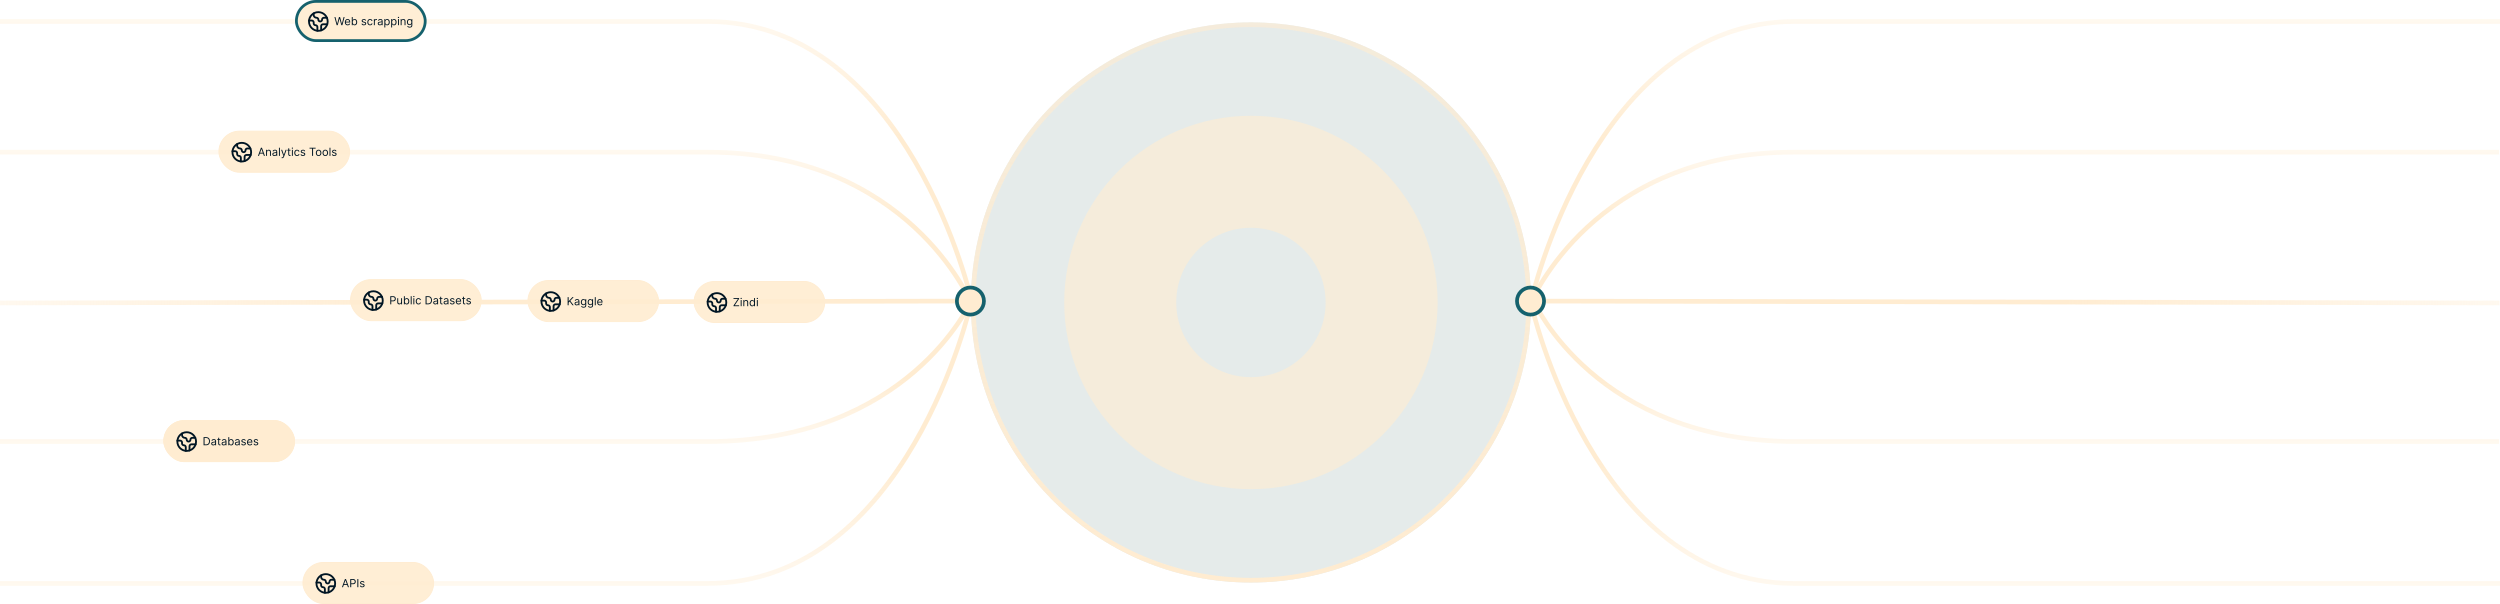 <svg width="2678" height="647" viewBox="0 0 2678 647" fill="none" xmlns="http://www.w3.org/2000/svg">
<g filter="url(#filter0_b_1642_285)">
<circle cx="1340" cy="324" r="300" fill="#8AA79F" fill-opacity="0.22"/>
<circle cx="1340" cy="324" r="297.5" stroke="url(#paint0_linear_1642_285)" stroke-width="5"/>
</g>
<circle cx="1340" cy="324" r="140" stroke="#FFECD1" stroke-opacity="0.6" stroke-width="120"/>
<path d="M-0.005 324.534L1041.5 322.5" stroke="url(#paint1_linear_1642_285)" stroke-width="5"/>
<path d="M-2 23.001C-2 23.001 542.344 22.999 757.732 23.001C973.121 23.002 1041 323 1041 323" stroke="url(#paint2_linear_1642_285)" stroke-width="5"/>
<path d="M0 163C0 163 543.118 162.999 758.021 163C972.924 163.001 1040 324 1040 324" stroke="url(#paint3_linear_1642_285)" stroke-width="5"/>
<path d="M-2 624.999C-2 624.999 542.163 625.001 757.479 624.999C972.795 624.998 1040 325 1040 325" stroke="url(#paint4_linear_1642_285)" stroke-width="5"/>
<path d="M0 473C0 473 543.118 473 758.021 473C972.924 472.999 1040 323 1040 323" stroke="url(#paint5_linear_1642_285)" stroke-width="5"/>
<path d="M2677.5 324.534L1636 322.5" stroke="url(#paint6_linear_1642_285)" stroke-width="5"/>
<path d="M2680 23.001C2680 23.001 2137.22 22.999 1922.45 23.001C1707.68 23.002 1640 323 1640 323" stroke="url(#paint7_linear_1642_285)" stroke-width="5"/>
<path d="M2677 163C2677 163 2135.45 162.999 1921.17 163C1706.88 163.001 1640 324 1640 324" stroke="url(#paint8_linear_1642_285)" stroke-width="5"/>
<path d="M2680 624.999C2680 624.999 2136.88 625.001 1921.98 624.999C1707.08 624.998 1640 325 1640 325" stroke="url(#paint9_linear_1642_285)" stroke-width="5"/>
<path d="M2677 473C2677 473 2137.02 473 1923.35 473C1709.69 472.999 1643 323 1643 323" stroke="url(#paint10_linear_1642_285)" stroke-width="5"/>
<rect x="317.5" y="1.5" width="138" height="42" rx="21" fill="#FFECD1" fill-opacity="0.9" stroke="#15616D" stroke-width="3"/>
<path d="M350.54 26H346C345.47 26 344.961 26.211 344.586 26.586C344.211 26.961 344 27.47 344 28V32.54" stroke="#001524" stroke-width="2" stroke-linecap="round" stroke-linejoin="round"/>
<path d="M336 14.34V16C336 16.796 336.316 17.559 336.879 18.121C337.441 18.684 338.204 19 339 19C339.53 19 340.039 19.211 340.414 19.586C340.789 19.961 341 20.47 341 21C341 22.1 341.9 23 343 23C343.53 23 344.039 22.789 344.414 22.414C344.789 22.039 345 21.53 345 21C345 19.9 345.9 19 347 19H350.17" stroke="#001524" stroke-width="2" stroke-linecap="round" stroke-linejoin="round"/>
<path d="M340 32.95V29C340 28.47 339.789 27.961 339.414 27.586C339.039 27.211 338.53 27 338 27C337.47 27 336.961 26.789 336.586 26.414C336.211 26.039 336 25.53 336 25V24C336 23.47 335.789 22.961 335.414 22.586C335.039 22.211 334.53 22 334 22H331.05" stroke="#001524" stroke-width="2" stroke-linecap="round" stroke-linejoin="round"/>
<path d="M341 33C346.523 33 351 28.523 351 23C351 17.477 346.523 13 341 13C335.477 13 331 17.477 331 23C331 28.523 335.477 33 341 33Z" stroke="#001524" stroke-width="2" stroke-linecap="round" stroke-linejoin="round"/>
<path d="M360.642 27L358.256 18.273H359.33L361.153 25.381H361.239L363.097 18.273H364.29L366.148 25.381H366.233L368.057 18.273H369.131L366.744 27H365.653L363.727 20.046H363.659L361.733 27H360.642ZM372.446 27.136C371.815 27.136 371.271 26.997 370.814 26.719C370.359 26.438 370.009 26.046 369.761 25.543C369.517 25.037 369.395 24.449 369.395 23.778C369.395 23.108 369.517 22.517 369.761 22.006C370.009 21.491 370.352 21.091 370.793 20.804C371.236 20.514 371.753 20.369 372.344 20.369C372.685 20.369 373.021 20.426 373.354 20.54C373.686 20.653 373.989 20.838 374.261 21.094C374.534 21.347 374.751 21.682 374.913 22.099C375.075 22.517 375.156 23.031 375.156 23.642V24.068H370.111V23.199H374.134C374.134 22.829 374.06 22.5 373.912 22.21C373.767 21.921 373.56 21.692 373.29 21.524C373.023 21.357 372.707 21.273 372.344 21.273C371.943 21.273 371.597 21.372 371.304 21.571C371.014 21.767 370.791 22.023 370.635 22.338C370.479 22.653 370.401 22.991 370.401 23.352V23.932C370.401 24.426 370.486 24.845 370.656 25.189C370.83 25.53 371.07 25.79 371.376 25.969C371.683 26.145 372.04 26.233 372.446 26.233C372.71 26.233 372.949 26.196 373.162 26.122C373.378 26.046 373.564 25.932 373.72 25.781C373.876 25.628 373.997 25.438 374.082 25.21L375.054 25.483C374.952 25.812 374.78 26.102 374.538 26.352C374.297 26.599 373.999 26.793 373.643 26.932C373.288 27.068 372.889 27.136 372.446 27.136ZM376.822 27V18.273H377.828V21.494H377.913C377.987 21.381 378.089 21.236 378.22 21.06C378.354 20.881 378.544 20.722 378.791 20.582C379.041 20.44 379.379 20.369 379.805 20.369C380.357 20.369 380.842 20.507 381.263 20.783C381.683 21.058 382.011 21.449 382.247 21.954C382.483 22.46 382.601 23.057 382.601 23.744C382.601 24.438 382.483 25.038 382.247 25.547C382.011 26.053 381.685 26.445 381.267 26.723C380.849 26.999 380.368 27.136 379.822 27.136C379.402 27.136 379.065 27.067 378.812 26.928C378.56 26.785 378.365 26.625 378.229 26.446C378.092 26.264 377.987 26.114 377.913 25.994H377.794V27H376.822ZM377.811 23.727C377.811 24.222 377.884 24.658 378.028 25.035C378.173 25.41 378.385 25.704 378.663 25.918C378.942 26.128 379.283 26.233 379.686 26.233C380.107 26.233 380.457 26.122 380.739 25.901C381.023 25.676 381.236 25.375 381.378 24.997C381.523 24.616 381.595 24.193 381.595 23.727C381.595 23.267 381.524 22.852 381.382 22.483C381.243 22.111 381.031 21.817 380.747 21.601C380.466 21.382 380.112 21.273 379.686 21.273C379.277 21.273 378.933 21.376 378.655 21.584C378.376 21.788 378.166 22.075 378.024 22.445C377.882 22.811 377.811 23.239 377.811 23.727ZM392.151 21.921L391.247 22.176C391.19 22.026 391.107 21.879 390.996 21.737C390.888 21.592 390.74 21.473 390.553 21.379C390.365 21.285 390.125 21.239 389.832 21.239C389.432 21.239 389.098 21.331 388.831 21.516C388.567 21.697 388.435 21.929 388.435 22.21C388.435 22.46 388.526 22.658 388.707 22.803C388.889 22.947 389.173 23.068 389.56 23.165L390.531 23.403C391.116 23.546 391.553 23.763 391.839 24.055C392.126 24.345 392.27 24.719 392.27 25.176C392.27 25.551 392.162 25.886 391.946 26.182C391.733 26.477 391.435 26.71 391.051 26.881C390.668 27.051 390.222 27.136 389.713 27.136C389.045 27.136 388.493 26.991 388.055 26.702C387.618 26.412 387.341 25.989 387.224 25.432L388.179 25.193C388.27 25.546 388.442 25.81 388.695 25.986C388.95 26.162 389.284 26.25 389.696 26.25C390.165 26.25 390.537 26.151 390.812 25.952C391.091 25.75 391.23 25.509 391.23 25.227C391.23 25 391.151 24.81 390.991 24.656C390.832 24.5 390.588 24.384 390.259 24.307L389.168 24.051C388.568 23.909 388.128 23.689 387.847 23.391C387.568 23.09 387.429 22.713 387.429 22.261C387.429 21.892 387.533 21.565 387.74 21.281C387.95 20.997 388.236 20.774 388.597 20.612C388.96 20.45 389.372 20.369 389.832 20.369C390.48 20.369 390.989 20.511 391.358 20.796C391.73 21.079 391.994 21.454 392.151 21.921ZM396.443 27.136C395.829 27.136 395.301 26.991 394.858 26.702C394.414 26.412 394.074 26.013 393.835 25.504C393.596 24.996 393.477 24.415 393.477 23.761C393.477 23.097 393.599 22.51 393.843 22.001C394.091 21.49 394.434 21.091 394.875 20.804C395.318 20.514 395.835 20.369 396.426 20.369C396.886 20.369 397.301 20.454 397.67 20.625C398.039 20.796 398.342 21.034 398.578 21.341C398.814 21.648 398.96 22.006 399.017 22.415H398.011C397.934 22.116 397.764 21.852 397.5 21.622C397.238 21.389 396.886 21.273 396.443 21.273C396.051 21.273 395.707 21.375 395.412 21.579C395.119 21.781 394.89 22.067 394.725 22.436C394.564 22.803 394.483 23.233 394.483 23.727C394.483 24.233 394.562 24.673 394.721 25.048C394.883 25.423 395.11 25.715 395.403 25.922C395.699 26.129 396.045 26.233 396.443 26.233C396.704 26.233 396.941 26.188 397.154 26.097C397.368 26.006 397.548 25.875 397.696 25.704C397.843 25.534 397.949 25.329 398.011 25.091H399.017C398.96 25.477 398.819 25.825 398.595 26.135C398.373 26.442 398.079 26.686 397.713 26.868C397.349 27.047 396.926 27.136 396.443 27.136ZM400.487 27V20.454H401.458V21.443H401.527C401.646 21.119 401.862 20.857 402.174 20.655C402.487 20.453 402.839 20.352 403.231 20.352C403.305 20.352 403.397 20.354 403.508 20.357C403.619 20.359 403.703 20.364 403.76 20.369V21.392C403.725 21.384 403.647 21.371 403.525 21.354C403.406 21.334 403.279 21.324 403.146 21.324C402.828 21.324 402.544 21.391 402.294 21.524C402.047 21.655 401.85 21.837 401.706 22.07C401.564 22.3 401.493 22.562 401.493 22.858V27H400.487ZM406.878 27.153C406.463 27.153 406.087 27.075 405.749 26.919C405.411 26.76 405.142 26.531 404.943 26.233C404.744 25.932 404.645 25.568 404.645 25.142C404.645 24.767 404.719 24.463 404.866 24.23C405.014 23.994 405.212 23.81 405.459 23.676C405.706 23.543 405.979 23.443 406.277 23.378C406.578 23.31 406.881 23.256 407.185 23.216C407.582 23.165 407.905 23.126 408.152 23.101C408.402 23.072 408.584 23.026 408.697 22.96C408.814 22.895 408.872 22.781 408.872 22.619V22.585C408.872 22.165 408.757 21.838 408.527 21.605C408.3 21.372 407.955 21.256 407.491 21.256C407.011 21.256 406.635 21.361 406.362 21.571C406.089 21.781 405.898 22.006 405.787 22.244L404.832 21.903C405.003 21.506 405.23 21.196 405.514 20.974C405.801 20.75 406.114 20.594 406.452 20.506C406.793 20.415 407.128 20.369 407.457 20.369C407.668 20.369 407.909 20.395 408.182 20.446C408.457 20.494 408.723 20.595 408.979 20.749C409.237 20.902 409.452 21.134 409.622 21.443C409.793 21.753 409.878 22.168 409.878 22.688V27H408.872V26.114H408.821C408.753 26.256 408.639 26.408 408.48 26.57C408.321 26.732 408.109 26.869 407.845 26.983C407.581 27.097 407.259 27.153 406.878 27.153ZM407.031 26.25C407.429 26.25 407.764 26.172 408.037 26.016C408.313 25.859 408.52 25.658 408.659 25.41C408.801 25.163 408.872 24.903 408.872 24.631V23.71C408.83 23.761 408.736 23.808 408.591 23.851C408.449 23.891 408.284 23.926 408.097 23.957C407.912 23.986 407.732 24.011 407.555 24.034C407.382 24.054 407.241 24.071 407.134 24.085C406.872 24.119 406.628 24.175 406.401 24.251C406.176 24.325 405.994 24.438 405.855 24.588C405.719 24.736 405.651 24.938 405.651 25.193C405.651 25.543 405.78 25.807 406.038 25.986C406.3 26.162 406.631 26.25 407.031 26.25ZM411.713 29.454V20.454H412.685V21.494H412.804C412.878 21.381 412.98 21.236 413.111 21.06C413.245 20.881 413.435 20.722 413.682 20.582C413.932 20.44 414.27 20.369 414.696 20.369C415.248 20.369 415.733 20.507 416.154 20.783C416.574 21.058 416.902 21.449 417.138 21.954C417.374 22.46 417.492 23.057 417.492 23.744C417.492 24.438 417.374 25.038 417.138 25.547C416.902 26.053 416.576 26.445 416.158 26.723C415.74 26.999 415.259 27.136 414.713 27.136C414.293 27.136 413.956 27.067 413.703 26.928C413.451 26.785 413.256 26.625 413.12 26.446C412.983 26.264 412.878 26.114 412.804 25.994H412.719V29.454H411.713ZM412.702 23.727C412.702 24.222 412.775 24.658 412.919 25.035C413.064 25.41 413.276 25.704 413.554 25.918C413.833 26.128 414.174 26.233 414.577 26.233C414.998 26.233 415.348 26.122 415.63 25.901C415.914 25.676 416.127 25.375 416.269 24.997C416.414 24.616 416.486 24.193 416.486 23.727C416.486 23.267 416.415 22.852 416.273 22.483C416.134 22.111 415.922 21.817 415.638 21.601C415.357 21.382 415.003 21.273 414.577 21.273C414.168 21.273 413.824 21.376 413.546 21.584C413.267 21.788 413.057 22.075 412.915 22.445C412.773 22.811 412.702 23.239 412.702 23.727ZM419.026 29.454V20.454H419.998V21.494H420.117C420.191 21.381 420.293 21.236 420.424 21.06C420.557 20.881 420.748 20.722 420.995 20.582C421.245 20.44 421.583 20.369 422.009 20.369C422.56 20.369 423.046 20.507 423.466 20.783C423.887 21.058 424.215 21.449 424.451 21.954C424.686 22.46 424.804 23.057 424.804 23.744C424.804 24.438 424.686 25.038 424.451 25.547C424.215 26.053 423.888 26.445 423.471 26.723C423.053 26.999 422.571 27.136 422.026 27.136C421.605 27.136 421.269 27.067 421.016 26.928C420.763 26.785 420.569 26.625 420.432 26.446C420.296 26.264 420.191 26.114 420.117 25.994H420.032V29.454H419.026ZM420.015 23.727C420.015 24.222 420.087 24.658 420.232 25.035C420.377 25.41 420.588 25.704 420.867 25.918C421.145 26.128 421.486 26.233 421.89 26.233C422.31 26.233 422.661 26.122 422.942 25.901C423.226 25.676 423.439 25.375 423.581 24.997C423.726 24.616 423.799 24.193 423.799 23.727C423.799 23.267 423.728 22.852 423.586 22.483C423.446 22.111 423.235 21.817 422.951 21.601C422.669 21.382 422.316 21.273 421.89 21.273C421.48 21.273 421.137 21.376 420.858 21.584C420.58 21.788 420.37 22.075 420.228 22.445C420.086 22.811 420.015 23.239 420.015 23.727ZM426.338 27V20.454H427.344V27H426.338ZM426.85 19.364C426.654 19.364 426.485 19.297 426.343 19.163C426.203 19.03 426.134 18.869 426.134 18.682C426.134 18.494 426.203 18.334 426.343 18.2C426.485 18.067 426.654 18 426.85 18C427.046 18 427.213 18.067 427.353 18.2C427.495 18.334 427.566 18.494 427.566 18.682C427.566 18.869 427.495 19.03 427.353 19.163C427.213 19.297 427.046 19.364 426.85 19.364ZM430.192 23.062V27H429.186V20.454H430.158V21.477H430.243C430.396 21.145 430.629 20.878 430.942 20.676C431.254 20.472 431.658 20.369 432.152 20.369C432.595 20.369 432.983 20.46 433.315 20.642C433.648 20.821 433.906 21.094 434.091 21.46C434.276 21.824 434.368 22.284 434.368 22.841V27H433.362V22.909C433.362 22.395 433.229 21.994 432.962 21.707C432.695 21.418 432.328 21.273 431.862 21.273C431.541 21.273 431.254 21.342 431.001 21.482C430.751 21.621 430.554 21.824 430.409 22.091C430.264 22.358 430.192 22.682 430.192 23.062ZM438.848 29.591C438.362 29.591 437.944 29.528 437.595 29.403C437.245 29.281 436.954 29.119 436.721 28.918C436.491 28.719 436.308 28.506 436.172 28.278L436.973 27.716C437.064 27.835 437.179 27.972 437.318 28.125C437.457 28.281 437.647 28.416 437.889 28.53C438.133 28.646 438.453 28.704 438.848 28.704C439.376 28.704 439.812 28.577 440.156 28.321C440.5 28.065 440.672 27.665 440.672 27.119V25.79H440.586C440.512 25.909 440.407 26.057 440.271 26.233C440.137 26.406 439.944 26.561 439.691 26.697C439.441 26.831 439.103 26.898 438.677 26.898C438.149 26.898 437.674 26.773 437.254 26.523C436.836 26.273 436.505 25.909 436.261 25.432C436.02 24.954 435.899 24.375 435.899 23.693C435.899 23.023 436.017 22.439 436.252 21.942C436.488 21.442 436.816 21.055 437.237 20.783C437.657 20.507 438.143 20.369 438.694 20.369C439.12 20.369 439.458 20.44 439.708 20.582C439.961 20.722 440.154 20.881 440.288 21.06C440.424 21.236 440.529 21.381 440.603 21.494H440.706V20.454H441.677V27.188C441.677 27.75 441.549 28.207 441.294 28.56C441.041 28.915 440.7 29.175 440.271 29.34C439.845 29.507 439.37 29.591 438.848 29.591ZM438.814 25.994C439.217 25.994 439.558 25.902 439.836 25.717C440.115 25.533 440.326 25.267 440.471 24.921C440.616 24.574 440.689 24.159 440.689 23.676C440.689 23.204 440.618 22.788 440.475 22.428C440.333 22.067 440.123 21.784 439.845 21.579C439.566 21.375 439.223 21.273 438.814 21.273C438.387 21.273 438.032 21.381 437.748 21.597C437.467 21.812 437.255 22.102 437.113 22.466C436.974 22.829 436.904 23.233 436.904 23.676C436.904 24.131 436.975 24.533 437.118 24.882C437.262 25.229 437.475 25.501 437.757 25.7C438.041 25.896 438.393 25.994 438.814 25.994Z" fill="#001524"/>
<rect x="234.5" y="140.5" width="140" height="44" rx="22" fill="#FFECD1" fill-opacity="0.9" stroke="#FFECD1"/>
<path d="M268.54 166H264C263.47 166 262.961 166.211 262.586 166.586C262.211 166.961 262 167.47 262 168V172.54" stroke="#001524" stroke-width="2" stroke-linecap="round" stroke-linejoin="round"/>
<path d="M254 154.34V156C254 156.796 254.316 157.559 254.879 158.121C255.441 158.684 256.204 159 257 159C257.53 159 258.039 159.211 258.414 159.586C258.789 159.961 259 160.47 259 161C259 162.1 259.9 163 261 163C261.53 163 262.039 162.789 262.414 162.414C262.789 162.039 263 161.531 263 161C263 159.9 263.9 159 265 159H268.17" stroke="#001524" stroke-width="2" stroke-linecap="round" stroke-linejoin="round"/>
<path d="M258 172.95V169C258 168.47 257.789 167.961 257.414 167.586C257.039 167.211 256.53 167 256 167C255.47 167 254.961 166.789 254.586 166.414C254.211 166.039 254 165.53 254 165V164C254 163.47 253.789 162.961 253.414 162.586C253.039 162.211 252.53 162 252 162H249.05" stroke="#001524" stroke-width="2" stroke-linecap="round" stroke-linejoin="round"/>
<path d="M259 173C264.523 173 269 168.523 269 163C269 157.477 264.523 153 259 153C253.477 153 249 157.477 249 163C249 168.523 253.477 173 259 173Z" stroke="#001524" stroke-width="2" stroke-linecap="round" stroke-linejoin="round"/>
<path d="M277.415 167H276.307L279.511 158.273H280.602L283.807 167H282.699L280.091 159.653H280.023L277.415 167ZM277.824 163.591H282.29V164.528H277.824V163.591ZM286.036 163.062V167H285.03V160.455H286.001V161.477H286.087C286.24 161.145 286.473 160.878 286.786 160.676C287.098 160.472 287.501 160.369 287.996 160.369C288.439 160.369 288.827 160.46 289.159 160.642C289.491 160.821 289.75 161.094 289.935 161.46C290.119 161.824 290.212 162.284 290.212 162.841V167H289.206V162.909C289.206 162.395 289.072 161.994 288.805 161.707C288.538 161.418 288.172 161.273 287.706 161.273C287.385 161.273 287.098 161.342 286.845 161.482C286.595 161.621 286.398 161.824 286.253 162.091C286.108 162.358 286.036 162.682 286.036 163.062ZM293.975 167.153C293.561 167.153 293.184 167.075 292.846 166.919C292.508 166.76 292.24 166.531 292.041 166.233C291.842 165.932 291.743 165.568 291.743 165.142C291.743 164.767 291.816 164.463 291.964 164.23C292.112 163.994 292.309 163.81 292.556 163.676C292.804 163.543 293.076 163.443 293.375 163.378C293.676 163.31 293.978 163.256 294.282 163.216C294.68 163.165 295.002 163.126 295.25 163.101C295.5 163.072 295.681 163.026 295.795 162.96C295.912 162.895 295.97 162.781 295.97 162.619V162.585C295.97 162.165 295.855 161.838 295.625 161.605C295.397 161.372 295.052 161.256 294.589 161.256C294.109 161.256 293.733 161.361 293.46 161.571C293.187 161.781 292.995 162.006 292.885 162.244L291.93 161.903C292.1 161.506 292.328 161.196 292.612 160.974C292.899 160.75 293.211 160.594 293.549 160.506C293.89 160.415 294.225 160.369 294.555 160.369C294.765 160.369 295.007 160.395 295.279 160.446C295.555 160.494 295.821 160.595 296.076 160.749C296.335 160.902 296.549 161.134 296.72 161.443C296.89 161.753 296.975 162.168 296.975 162.688V167H295.97V166.114H295.919C295.85 166.256 295.737 166.408 295.578 166.57C295.419 166.732 295.207 166.869 294.943 166.983C294.679 167.097 294.356 167.153 293.975 167.153ZM294.129 166.25C294.527 166.25 294.862 166.172 295.135 166.016C295.41 165.859 295.618 165.658 295.757 165.411C295.899 165.163 295.97 164.903 295.97 164.631V163.71C295.927 163.761 295.833 163.808 295.689 163.851C295.547 163.891 295.382 163.926 295.194 163.957C295.01 163.986 294.829 164.011 294.653 164.034C294.48 164.054 294.339 164.071 294.231 164.085C293.97 164.119 293.725 164.175 293.498 164.251C293.274 164.325 293.092 164.437 292.953 164.588C292.816 164.736 292.748 164.937 292.748 165.193C292.748 165.543 292.877 165.807 293.136 165.986C293.397 166.162 293.728 166.25 294.129 166.25ZM299.817 158.273V167H298.811V158.273H299.817ZM302.306 169.455C302.136 169.455 301.984 169.44 301.85 169.412C301.717 169.386 301.625 169.361 301.574 169.335L301.829 168.449C302.074 168.511 302.289 168.534 302.477 168.517C302.664 168.5 302.831 168.416 302.975 168.266C303.123 168.118 303.258 167.878 303.38 167.545L303.568 167.034L301.147 160.455H302.238L304.045 165.67H304.113L305.92 160.455H307.011L304.233 167.955C304.108 168.293 303.953 168.572 303.768 168.794C303.583 169.018 303.369 169.185 303.125 169.293C302.883 169.401 302.61 169.455 302.306 169.455ZM311.185 160.455V161.307H307.793V160.455H311.185ZM308.782 158.886H309.787V165.125C309.787 165.409 309.828 165.622 309.911 165.764C309.996 165.903 310.104 165.997 310.235 166.045C310.368 166.091 310.509 166.114 310.657 166.114C310.767 166.114 310.858 166.108 310.929 166.097C311 166.082 311.057 166.071 311.1 166.062L311.304 166.966C311.236 166.991 311.141 167.017 311.019 167.043C310.897 167.071 310.742 167.085 310.554 167.085C310.27 167.085 309.992 167.024 309.719 166.902C309.449 166.78 309.225 166.594 309.046 166.344C308.87 166.094 308.782 165.778 308.782 165.398V158.886ZM312.698 167V160.455H313.703V167H312.698ZM313.209 159.364C313.013 159.364 312.844 159.297 312.702 159.163C312.563 159.03 312.493 158.869 312.493 158.682C312.493 158.494 312.563 158.334 312.702 158.2C312.844 158.067 313.013 158 313.209 158C313.405 158 313.573 158.067 313.712 158.2C313.854 158.334 313.925 158.494 313.925 158.682C313.925 158.869 313.854 159.03 313.712 159.163C313.573 159.297 313.405 159.364 313.209 159.364ZM318.205 167.136C317.591 167.136 317.063 166.991 316.619 166.702C316.176 166.412 315.835 166.013 315.597 165.504C315.358 164.996 315.239 164.415 315.239 163.761C315.239 163.097 315.361 162.51 315.605 162.001C315.852 161.49 316.196 161.091 316.636 160.804C317.08 160.514 317.597 160.369 318.188 160.369C318.648 160.369 319.062 160.455 319.432 160.625C319.801 160.795 320.104 161.034 320.339 161.341C320.575 161.648 320.722 162.006 320.778 162.415H319.773C319.696 162.116 319.526 161.852 319.261 161.622C319 161.389 318.648 161.273 318.205 161.273C317.813 161.273 317.469 161.375 317.173 161.58C316.881 161.781 316.652 162.067 316.487 162.436C316.325 162.803 316.244 163.233 316.244 163.727C316.244 164.233 316.324 164.673 316.483 165.048C316.645 165.423 316.872 165.714 317.165 165.922C317.46 166.129 317.807 166.233 318.205 166.233C318.466 166.233 318.703 166.188 318.916 166.097C319.129 166.006 319.31 165.875 319.457 165.705C319.605 165.534 319.71 165.33 319.773 165.091H320.778C320.722 165.477 320.581 165.825 320.357 166.135C320.135 166.442 319.841 166.686 319.474 166.868C319.111 167.047 318.688 167.136 318.205 167.136ZM326.885 161.92L325.982 162.176C325.925 162.026 325.841 161.879 325.73 161.737C325.622 161.592 325.474 161.473 325.287 161.379C325.099 161.286 324.859 161.239 324.567 161.239C324.166 161.239 323.832 161.331 323.565 161.516C323.301 161.697 323.169 161.929 323.169 162.21C323.169 162.46 323.26 162.658 323.442 162.803C323.624 162.947 323.908 163.068 324.294 163.165L325.266 163.403C325.851 163.545 326.287 163.763 326.574 164.055C326.861 164.345 327.004 164.719 327.004 165.176C327.004 165.551 326.896 165.886 326.68 166.182C326.467 166.477 326.169 166.71 325.786 166.881C325.402 167.051 324.956 167.136 324.447 167.136C323.78 167.136 323.227 166.991 322.79 166.702C322.352 166.412 322.075 165.989 321.959 165.432L322.913 165.193C323.004 165.545 323.176 165.81 323.429 165.986C323.685 166.162 324.018 166.25 324.43 166.25C324.899 166.25 325.271 166.151 325.547 165.952C325.825 165.75 325.964 165.509 325.964 165.227C325.964 165 325.885 164.81 325.726 164.656C325.567 164.5 325.322 164.384 324.993 164.307L323.902 164.051C323.303 163.909 322.862 163.689 322.581 163.391C322.303 163.089 322.163 162.713 322.163 162.261C322.163 161.892 322.267 161.565 322.474 161.281C322.685 160.997 322.97 160.774 323.331 160.612C323.695 160.45 324.107 160.369 324.567 160.369C325.214 160.369 325.723 160.511 326.092 160.795C326.464 161.08 326.729 161.455 326.885 161.92ZM331.552 159.21V158.273H338.098V159.21H335.353V167H334.297V159.21H331.552ZM341.302 167.136C340.711 167.136 340.193 166.996 339.747 166.714C339.304 166.433 338.957 166.04 338.707 165.534C338.46 165.028 338.336 164.437 338.336 163.761C338.336 163.08 338.46 162.484 338.707 161.976C338.957 161.467 339.304 161.072 339.747 160.791C340.193 160.51 340.711 160.369 341.302 160.369C341.893 160.369 342.41 160.51 342.853 160.791C343.299 161.072 343.646 161.467 343.893 161.976C344.143 162.484 344.268 163.08 344.268 163.761C344.268 164.437 344.143 165.028 343.893 165.534C343.646 166.04 343.299 166.433 342.853 166.714C342.41 166.996 341.893 167.136 341.302 167.136ZM341.302 166.233C341.751 166.233 342.12 166.118 342.41 165.888C342.7 165.658 342.914 165.355 343.054 164.98C343.193 164.605 343.262 164.199 343.262 163.761C343.262 163.324 343.193 162.916 343.054 162.538C342.914 162.161 342.7 161.855 342.41 161.622C342.12 161.389 341.751 161.273 341.302 161.273C340.853 161.273 340.484 161.389 340.194 161.622C339.904 161.855 339.69 162.161 339.551 162.538C339.412 162.916 339.342 163.324 339.342 163.761C339.342 164.199 339.412 164.605 339.551 164.98C339.69 165.355 339.904 165.658 340.194 165.888C340.484 166.118 340.853 166.233 341.302 166.233ZM348.462 167.136C347.871 167.136 347.353 166.996 346.907 166.714C346.464 166.433 346.117 166.04 345.867 165.534C345.62 165.028 345.496 164.437 345.496 163.761C345.496 163.08 345.62 162.484 345.867 161.976C346.117 161.467 346.464 161.072 346.907 160.791C347.353 160.51 347.871 160.369 348.462 160.369C349.053 160.369 349.57 160.51 350.013 160.791C350.46 161.072 350.806 161.467 351.053 161.976C351.303 162.484 351.428 163.08 351.428 163.761C351.428 164.437 351.303 165.028 351.053 165.534C350.806 166.04 350.46 166.433 350.013 166.714C349.57 166.996 349.053 167.136 348.462 167.136ZM348.462 166.233C348.911 166.233 349.281 166.118 349.57 165.888C349.86 165.658 350.075 165.355 350.214 164.98C350.353 164.605 350.423 164.199 350.423 163.761C350.423 163.324 350.353 162.916 350.214 162.538C350.075 162.161 349.86 161.855 349.57 161.622C349.281 161.389 348.911 161.273 348.462 161.273C348.013 161.273 347.644 161.389 347.354 161.622C347.065 161.855 346.85 162.161 346.711 162.538C346.572 162.916 346.502 163.324 346.502 163.761C346.502 164.199 346.572 164.605 346.711 164.98C346.85 165.355 347.065 165.658 347.354 165.888C347.644 166.118 348.013 166.233 348.462 166.233ZM353.969 158.273V167H352.963V158.273H353.969ZM360.447 161.92L359.544 162.176C359.487 162.026 359.403 161.879 359.293 161.737C359.185 161.592 359.037 161.473 358.849 161.379C358.662 161.286 358.422 161.239 358.129 161.239C357.729 161.239 357.395 161.331 357.128 161.516C356.864 161.697 356.732 161.929 356.732 162.21C356.732 162.46 356.822 162.658 357.004 162.803C357.186 162.947 357.47 163.068 357.857 163.165L358.828 163.403C359.413 163.545 359.849 163.763 360.136 164.055C360.423 164.345 360.567 164.719 360.567 165.176C360.567 165.551 360.459 165.886 360.243 166.182C360.03 166.477 359.732 166.71 359.348 166.881C358.964 167.051 358.518 167.136 358.01 167.136C357.342 167.136 356.79 166.991 356.352 166.702C355.915 166.412 355.638 165.989 355.521 165.432L356.476 165.193C356.567 165.545 356.739 165.81 356.991 165.986C357.247 166.162 357.581 166.25 357.993 166.25C358.462 166.25 358.834 166.151 359.109 165.952C359.388 165.75 359.527 165.509 359.527 165.227C359.527 165 359.447 164.81 359.288 164.656C359.129 164.5 358.885 164.384 358.555 164.307L357.464 164.051C356.865 163.909 356.425 163.689 356.143 163.391C355.865 163.089 355.726 162.713 355.726 162.261C355.726 161.892 355.83 161.565 356.037 161.281C356.247 160.997 356.533 160.774 356.893 160.612C357.257 160.45 357.669 160.369 358.129 160.369C358.777 160.369 359.286 160.511 359.655 160.795C360.027 161.08 360.291 161.455 360.447 161.92Z" fill="#001524"/>
<rect x="375.5" y="299.5" width="140" height="44" rx="22" fill="#FFECD1" fill-opacity="0.9" stroke="#FFECD1"/>
<path d="M409.54 325H405C404.47 325 403.961 325.211 403.586 325.586C403.211 325.961 403 326.47 403 327V331.54" stroke="#001524" stroke-width="2" stroke-linecap="round" stroke-linejoin="round"/>
<path d="M395 313.34V315C395 315.796 395.316 316.559 395.879 317.121C396.441 317.684 397.204 318 398 318C398.53 318 399.039 318.211 399.414 318.586C399.789 318.961 400 319.47 400 320C400 321.1 400.9 322 402 322C402.53 322 403.039 321.789 403.414 321.414C403.789 321.039 404 320.531 404 320C404 318.9 404.9 318 406 318H409.17" stroke="#001524" stroke-width="2" stroke-linecap="round" stroke-linejoin="round"/>
<path d="M399 331.95V328C399 327.47 398.789 326.961 398.414 326.586C398.039 326.211 397.53 326 397 326C396.47 326 395.961 325.789 395.586 325.414C395.211 325.039 395 324.53 395 324V323C395 322.47 394.789 321.961 394.414 321.586C394.039 321.211 393.53 321 393 321H390.05" stroke="#001524" stroke-width="2" stroke-linecap="round" stroke-linejoin="round"/>
<path d="M400 332C405.523 332 410 327.523 410 322C410 316.477 405.523 312 400 312C394.477 312 390 316.477 390 322C390 327.523 394.477 332 400 332Z" stroke="#001524" stroke-width="2" stroke-linecap="round" stroke-linejoin="round"/>
<path d="M418.057 326V317.273H421.006C421.69 317.273 422.25 317.396 422.685 317.643C423.122 317.888 423.446 318.219 423.656 318.636C423.866 319.054 423.972 319.52 423.972 320.034C423.972 320.548 423.866 321.016 423.656 321.436C423.449 321.857 423.128 322.192 422.693 322.442C422.259 322.689 421.702 322.812 421.023 322.812H418.909V321.875H420.989C421.457 321.875 421.834 321.794 422.118 321.632C422.402 321.47 422.608 321.251 422.736 320.976C422.866 320.697 422.932 320.384 422.932 320.034C422.932 319.685 422.866 319.372 422.736 319.097C422.608 318.821 422.401 318.605 422.114 318.449C421.827 318.29 421.446 318.21 420.972 318.21H419.114V326H418.057ZM429.663 323.324V319.455H430.668V326H429.663V324.892H429.594C429.441 325.224 429.202 325.507 428.879 325.74C428.555 325.97 428.146 326.085 427.651 326.085C427.242 326.085 426.879 325.996 426.56 325.817C426.242 325.635 425.992 325.362 425.81 324.999C425.629 324.632 425.538 324.17 425.538 323.614V319.455H426.543V323.545C426.543 324.023 426.677 324.403 426.944 324.688C427.214 324.972 427.558 325.114 427.975 325.114C428.225 325.114 428.479 325.05 428.738 324.922C428.999 324.794 429.218 324.598 429.394 324.334C429.573 324.07 429.663 323.733 429.663 323.324ZM432.647 326V317.273H433.652V320.494H433.738C433.811 320.381 433.914 320.236 434.044 320.06C434.178 319.881 434.368 319.722 434.615 319.582C434.865 319.44 435.203 319.369 435.63 319.369C436.181 319.369 436.667 319.507 437.087 319.783C437.507 320.058 437.836 320.449 438.071 320.955C438.307 321.46 438.425 322.057 438.425 322.744C438.425 323.438 438.307 324.038 438.071 324.547C437.836 325.053 437.509 325.445 437.091 325.723C436.674 325.999 436.192 326.136 435.647 326.136C435.226 326.136 434.89 326.067 434.637 325.928C434.384 325.786 434.189 325.625 434.053 325.446C433.917 325.264 433.811 325.114 433.738 324.994H433.618V326H432.647ZM433.635 322.727C433.635 323.222 433.708 323.658 433.853 324.036C433.998 324.411 434.209 324.705 434.488 324.918C434.766 325.128 435.107 325.233 435.51 325.233C435.931 325.233 436.282 325.122 436.563 324.901C436.847 324.676 437.06 324.375 437.202 323.997C437.347 323.616 437.419 323.193 437.419 322.727C437.419 322.267 437.348 321.852 437.206 321.483C437.067 321.111 436.855 320.817 436.571 320.601C436.29 320.382 435.936 320.273 435.51 320.273C435.101 320.273 434.757 320.376 434.479 320.584C434.201 320.788 433.99 321.075 433.848 321.445C433.706 321.811 433.635 322.239 433.635 322.727ZM440.969 317.273V326H439.963V317.273H440.969ZM442.811 326V319.455H443.817V326H442.811ZM443.322 318.364C443.126 318.364 442.957 318.297 442.815 318.163C442.676 318.03 442.607 317.869 442.607 317.682C442.607 317.494 442.676 317.334 442.815 317.2C442.957 317.067 443.126 317 443.322 317C443.518 317 443.686 317.067 443.825 317.2C443.967 317.334 444.038 317.494 444.038 317.682C444.038 317.869 443.967 318.03 443.825 318.163C443.686 318.297 443.518 318.364 443.322 318.364ZM448.318 326.136C447.704 326.136 447.176 325.991 446.733 325.702C446.289 325.412 445.949 325.013 445.71 324.504C445.471 323.996 445.352 323.415 445.352 322.761C445.352 322.097 445.474 321.51 445.718 321.001C445.966 320.49 446.309 320.091 446.75 319.804C447.193 319.514 447.71 319.369 448.301 319.369C448.761 319.369 449.176 319.455 449.545 319.625C449.914 319.795 450.217 320.034 450.453 320.341C450.689 320.648 450.835 321.006 450.892 321.415H449.886C449.809 321.116 449.639 320.852 449.375 320.622C449.113 320.389 448.761 320.273 448.318 320.273C447.926 320.273 447.582 320.375 447.287 320.58C446.994 320.781 446.765 321.067 446.6 321.436C446.439 321.803 446.358 322.233 446.358 322.727C446.358 323.233 446.437 323.673 446.596 324.048C446.758 324.423 446.985 324.714 447.278 324.922C447.574 325.129 447.92 325.233 448.318 325.233C448.579 325.233 448.816 325.188 449.029 325.097C449.243 325.006 449.423 324.875 449.571 324.705C449.718 324.534 449.824 324.33 449.886 324.091H450.892C450.835 324.477 450.694 324.825 450.47 325.135C450.248 325.442 449.954 325.686 449.588 325.868C449.224 326.047 448.801 326.136 448.318 326.136ZM458.566 326H455.873V317.273H458.686C459.532 317.273 460.257 317.447 460.859 317.797C461.461 318.143 461.923 318.642 462.244 319.293C462.565 319.94 462.725 320.716 462.725 321.619C462.725 322.528 462.564 323.311 462.24 323.967C461.916 324.621 461.444 325.124 460.825 325.476C460.206 325.825 459.453 326 458.566 326ZM456.93 325.062H458.498C459.22 325.062 459.818 324.923 460.292 324.645C460.767 324.366 461.12 323.97 461.353 323.456C461.586 322.942 461.703 322.33 461.703 321.619C461.703 320.915 461.588 320.308 461.358 319.8C461.127 319.288 460.784 318.896 460.326 318.624C459.869 318.348 459.299 318.21 458.618 318.21H456.93V325.062ZM466.288 326.153C465.873 326.153 465.497 326.075 465.159 325.919C464.821 325.76 464.552 325.531 464.353 325.233C464.154 324.932 464.055 324.568 464.055 324.142C464.055 323.767 464.129 323.463 464.277 323.23C464.424 322.994 464.622 322.81 464.869 322.676C465.116 322.543 465.389 322.443 465.687 322.378C465.988 322.31 466.291 322.256 466.595 322.216C466.993 322.165 467.315 322.126 467.562 322.101C467.812 322.072 467.994 322.026 468.108 321.96C468.224 321.895 468.282 321.781 468.282 321.619V321.585C468.282 321.165 468.167 320.838 467.937 320.605C467.71 320.372 467.365 320.256 466.902 320.256C466.422 320.256 466.045 320.361 465.772 320.571C465.5 320.781 465.308 321.006 465.197 321.244L464.243 320.903C464.413 320.506 464.64 320.196 464.924 319.974C465.211 319.75 465.524 319.594 465.862 319.506C466.203 319.415 466.538 319.369 466.868 319.369C467.078 319.369 467.319 319.395 467.592 319.446C467.868 319.494 468.133 319.595 468.389 319.749C468.647 319.902 468.862 320.134 469.032 320.443C469.203 320.753 469.288 321.168 469.288 321.688V326H468.282V325.114H468.231C468.163 325.256 468.049 325.408 467.89 325.57C467.731 325.732 467.52 325.869 467.255 325.983C466.991 326.097 466.669 326.153 466.288 326.153ZM466.441 325.25C466.839 325.25 467.174 325.172 467.447 325.016C467.723 324.859 467.93 324.658 468.069 324.411C468.211 324.163 468.282 323.903 468.282 323.631V322.71C468.24 322.761 468.146 322.808 468.001 322.851C467.859 322.891 467.694 322.926 467.507 322.957C467.322 322.986 467.142 323.011 466.966 323.034C466.792 323.054 466.652 323.071 466.544 323.085C466.282 323.119 466.038 323.175 465.811 323.251C465.586 323.325 465.404 323.437 465.265 323.588C465.129 323.736 465.061 323.937 465.061 324.193C465.061 324.543 465.19 324.807 465.449 324.986C465.71 325.162 466.041 325.25 466.441 325.25ZM473.97 319.455V320.307H470.578V319.455H473.97ZM471.567 317.886H472.572V324.125C472.572 324.409 472.614 324.622 472.696 324.764C472.781 324.903 472.889 324.997 473.02 325.045C473.153 325.091 473.294 325.114 473.442 325.114C473.553 325.114 473.643 325.108 473.714 325.097C473.786 325.082 473.842 325.071 473.885 325.062L474.089 325.966C474.021 325.991 473.926 326.017 473.804 326.043C473.682 326.071 473.527 326.085 473.339 326.085C473.055 326.085 472.777 326.024 472.504 325.902C472.234 325.78 472.01 325.594 471.831 325.344C471.655 325.094 471.567 324.778 471.567 324.398V317.886ZM477.409 326.153C476.994 326.153 476.618 326.075 476.28 325.919C475.942 325.76 475.673 325.531 475.474 325.233C475.276 324.932 475.176 324.568 475.176 324.142C475.176 323.767 475.25 323.463 475.398 323.23C475.545 322.994 475.743 322.81 475.99 322.676C476.237 322.543 476.51 322.443 476.808 322.378C477.109 322.31 477.412 322.256 477.716 322.216C478.114 322.165 478.436 322.126 478.683 322.101C478.933 322.072 479.115 322.026 479.229 321.96C479.345 321.895 479.403 321.781 479.403 321.619V321.585C479.403 321.165 479.288 320.838 479.058 320.605C478.831 320.372 478.486 320.256 478.023 320.256C477.543 320.256 477.166 320.361 476.893 320.571C476.621 320.781 476.429 321.006 476.318 321.244L475.364 320.903C475.534 320.506 475.761 320.196 476.045 319.974C476.332 319.75 476.645 319.594 476.983 319.506C477.324 319.415 477.659 319.369 477.989 319.369C478.199 319.369 478.44 319.395 478.713 319.446C478.989 319.494 479.254 319.595 479.51 319.749C479.768 319.902 479.983 320.134 480.153 320.443C480.324 320.753 480.409 321.168 480.409 321.688V326H479.403V325.114H479.352C479.284 325.256 479.17 325.408 479.011 325.57C478.852 325.732 478.641 325.869 478.376 325.983C478.112 326.097 477.79 326.153 477.409 326.153ZM477.562 325.25C477.96 325.25 478.295 325.172 478.568 325.016C478.844 324.859 479.051 324.658 479.19 324.411C479.332 324.163 479.403 323.903 479.403 323.631V322.71C479.361 322.761 479.267 322.808 479.122 322.851C478.98 322.891 478.815 322.926 478.628 322.957C478.443 322.986 478.263 323.011 478.087 323.034C477.913 323.054 477.773 323.071 477.665 323.085C477.403 323.119 477.159 323.175 476.932 323.251C476.707 323.325 476.526 323.437 476.386 323.588C476.25 323.736 476.182 323.937 476.182 324.193C476.182 324.543 476.311 324.807 476.57 324.986C476.831 325.162 477.162 325.25 477.562 325.25ZM486.881 320.92L485.978 321.176C485.921 321.026 485.837 320.879 485.726 320.737C485.618 320.592 485.471 320.473 485.283 320.379C485.096 320.286 484.855 320.239 484.563 320.239C484.162 320.239 483.828 320.331 483.561 320.516C483.297 320.697 483.165 320.929 483.165 321.21C483.165 321.46 483.256 321.658 483.438 321.803C483.62 321.947 483.904 322.068 484.29 322.165L485.262 322.403C485.847 322.545 486.283 322.763 486.57 323.055C486.857 323.345 487 323.719 487 324.176C487 324.551 486.892 324.886 486.676 325.182C486.463 325.477 486.165 325.71 485.782 325.881C485.398 326.051 484.952 326.136 484.444 326.136C483.776 326.136 483.223 325.991 482.786 325.702C482.348 325.412 482.071 324.989 481.955 324.432L482.909 324.193C483 324.545 483.172 324.81 483.425 324.986C483.681 325.162 484.015 325.25 484.426 325.25C484.895 325.25 485.267 325.151 485.543 324.952C485.821 324.75 485.961 324.509 485.961 324.227C485.961 324 485.881 323.81 485.722 323.656C485.563 323.5 485.319 323.384 484.989 323.307L483.898 323.051C483.299 322.909 482.858 322.689 482.577 322.391C482.299 322.089 482.159 321.713 482.159 321.261C482.159 320.892 482.263 320.565 482.471 320.281C482.681 319.997 482.966 319.774 483.327 319.612C483.691 319.45 484.103 319.369 484.563 319.369C485.211 319.369 485.719 319.511 486.088 319.795C486.461 320.08 486.725 320.455 486.881 320.92ZM491.259 326.136C490.628 326.136 490.084 325.997 489.626 325.719C489.172 325.438 488.821 325.045 488.574 324.543C488.33 324.037 488.207 323.449 488.207 322.778C488.207 322.108 488.33 321.517 488.574 321.006C488.821 320.491 489.165 320.091 489.605 319.804C490.048 319.514 490.565 319.369 491.156 319.369C491.497 319.369 491.834 319.426 492.166 319.54C492.499 319.653 492.801 319.838 493.074 320.094C493.347 320.347 493.564 320.682 493.726 321.099C493.888 321.517 493.969 322.031 493.969 322.642V323.068H488.923V322.199H492.946C492.946 321.83 492.872 321.5 492.724 321.21C492.58 320.92 492.372 320.692 492.102 320.524C491.835 320.357 491.52 320.273 491.156 320.273C490.756 320.273 490.409 320.372 490.116 320.571C489.827 320.767 489.604 321.023 489.447 321.338C489.291 321.653 489.213 321.991 489.213 322.352V322.932C489.213 323.426 489.298 323.845 489.469 324.189C489.642 324.53 489.882 324.79 490.189 324.969C490.496 325.145 490.852 325.233 491.259 325.233C491.523 325.233 491.761 325.196 491.974 325.122C492.19 325.045 492.376 324.932 492.533 324.781C492.689 324.628 492.81 324.437 492.895 324.21L493.866 324.483C493.764 324.812 493.592 325.102 493.351 325.352C493.109 325.599 492.811 325.793 492.456 325.932C492.101 326.068 491.702 326.136 491.259 326.136ZM498.345 319.455V320.307H494.953V319.455H498.345ZM495.942 317.886H496.947V324.125C496.947 324.409 496.989 324.622 497.071 324.764C497.156 324.903 497.264 324.997 497.395 325.045C497.528 325.091 497.669 325.114 497.817 325.114C497.928 325.114 498.018 325.108 498.089 325.097C498.161 325.082 498.217 325.071 498.26 325.062L498.464 325.966C498.396 325.991 498.301 326.017 498.179 326.043C498.057 326.071 497.902 326.085 497.714 326.085C497.43 326.085 497.152 326.024 496.879 325.902C496.609 325.78 496.385 325.594 496.206 325.344C496.03 325.094 495.942 324.778 495.942 324.398V317.886ZM504.377 320.92L503.474 321.176C503.417 321.026 503.333 320.879 503.222 320.737C503.114 320.592 502.967 320.473 502.779 320.379C502.592 320.286 502.352 320.239 502.059 320.239C501.658 320.239 501.325 320.331 501.058 320.516C500.793 320.697 500.661 320.929 500.661 321.21C500.661 321.46 500.752 321.658 500.934 321.803C501.116 321.947 501.4 322.068 501.786 322.165L502.758 322.403C503.343 322.545 503.779 322.763 504.066 323.055C504.353 323.345 504.496 323.719 504.496 324.176C504.496 324.551 504.388 324.886 504.173 325.182C503.96 325.477 503.661 325.71 503.278 325.881C502.894 326.051 502.448 326.136 501.94 326.136C501.272 326.136 500.719 325.991 500.282 325.702C499.844 325.412 499.567 324.989 499.451 324.432L500.406 324.193C500.496 324.545 500.668 324.81 500.921 324.986C501.177 325.162 501.511 325.25 501.923 325.25C502.391 325.25 502.763 325.151 503.039 324.952C503.317 324.75 503.457 324.509 503.457 324.227C503.457 324 503.377 323.81 503.218 323.656C503.059 323.5 502.815 323.384 502.485 323.307L501.394 323.051C500.795 322.909 500.354 322.689 500.073 322.391C499.795 322.089 499.656 321.713 499.656 321.261C499.656 320.892 499.759 320.565 499.967 320.281C500.177 319.997 500.462 319.774 500.823 319.612C501.187 319.45 501.599 319.369 502.059 319.369C502.707 319.369 503.215 319.511 503.585 319.795C503.957 320.08 504.221 320.455 504.377 320.92Z" fill="#001524"/>
<rect x="565.5" y="300.5" width="140" height="44" rx="22" fill="#FFECD1" fill-opacity="0.9" stroke="#FFECD1"/>
<path d="M599.54 326H595C594.47 326 593.961 326.211 593.586 326.586C593.211 326.961 593 327.47 593 328V332.54" stroke="#001524" stroke-width="2" stroke-linecap="round" stroke-linejoin="round"/>
<path d="M585 314.34V316C585 316.796 585.316 317.559 585.879 318.121C586.441 318.684 587.204 319 588 319C588.53 319 589.039 319.211 589.414 319.586C589.789 319.961 590 320.47 590 321C590 322.1 590.9 323 592 323C592.53 323 593.039 322.789 593.414 322.414C593.789 322.039 594 321.531 594 321C594 319.9 594.9 319 596 319H599.17" stroke="#001524" stroke-width="2" stroke-linecap="round" stroke-linejoin="round"/>
<path d="M589 332.95V329C589 328.47 588.789 327.961 588.414 327.586C588.039 327.211 587.53 327 587 327C586.47 327 585.961 326.789 585.586 326.414C585.211 326.039 585 325.53 585 325V324C585 323.47 584.789 322.961 584.414 322.586C584.039 322.211 583.53 322 583 322H580.05" stroke="#001524" stroke-width="2" stroke-linecap="round" stroke-linejoin="round"/>
<path d="M590 333C595.523 333 600 328.523 600 323C600 317.477 595.523 313 590 313C584.477 313 580 317.477 580 323C580 328.523 584.477 333 590 333Z" stroke="#001524" stroke-width="2" stroke-linecap="round" stroke-linejoin="round"/>
<path d="M608.057 327V318.273H609.114V322.602H609.216L613.136 318.273H614.517L610.852 322.21L614.517 327H613.239L610.205 322.943L609.114 324.17V327H608.057ZM617.675 327.153C617.26 327.153 616.884 327.075 616.545 326.919C616.207 326.76 615.939 326.531 615.74 326.233C615.541 325.932 615.442 325.568 615.442 325.142C615.442 324.767 615.516 324.463 615.663 324.23C615.811 323.994 616.009 323.81 616.256 323.676C616.503 323.543 616.776 323.443 617.074 323.378C617.375 323.31 617.678 323.256 617.982 323.216C618.379 323.165 618.702 323.126 618.949 323.101C619.199 323.072 619.381 323.026 619.494 322.96C619.611 322.895 619.669 322.781 619.669 322.619V322.585C619.669 322.165 619.554 321.838 619.324 321.605C619.097 321.372 618.751 321.256 618.288 321.256C617.808 321.256 617.432 321.361 617.159 321.571C616.886 321.781 616.695 322.006 616.584 322.244L615.629 321.903C615.8 321.506 616.027 321.196 616.311 320.974C616.598 320.75 616.911 320.594 617.249 320.506C617.589 320.415 617.925 320.369 618.254 320.369C618.464 320.369 618.706 320.395 618.979 320.446C619.254 320.494 619.52 320.595 619.776 320.749C620.034 320.902 620.249 321.134 620.419 321.443C620.589 321.753 620.675 322.168 620.675 322.688V327H619.669V326.114H619.618C619.55 326.256 619.436 326.408 619.277 326.57C619.118 326.732 618.906 326.869 618.642 326.983C618.378 327.097 618.055 327.153 617.675 327.153ZM617.828 326.25C618.226 326.25 618.561 326.172 618.834 326.016C619.109 325.859 619.317 325.658 619.456 325.411C619.598 325.163 619.669 324.903 619.669 324.631V323.71C619.626 323.761 619.533 323.808 619.388 323.851C619.246 323.891 619.081 323.926 618.893 323.957C618.709 323.986 618.528 324.011 618.352 324.034C618.179 324.054 618.038 324.071 617.93 324.085C617.669 324.119 617.425 324.175 617.197 324.251C616.973 324.325 616.791 324.437 616.652 324.588C616.516 324.736 616.447 324.937 616.447 325.193C616.447 325.543 616.577 325.807 616.835 325.986C617.097 326.162 617.428 326.25 617.828 326.25ZM625.152 329.591C624.667 329.591 624.249 329.528 623.9 329.403C623.55 329.281 623.259 329.119 623.026 328.918C622.796 328.719 622.613 328.506 622.476 328.278L623.277 327.716C623.368 327.835 623.483 327.972 623.623 328.125C623.762 328.281 623.952 328.416 624.194 328.53C624.438 328.646 624.757 328.705 625.152 328.705C625.681 328.705 626.117 328.577 626.461 328.321C626.804 328.065 626.976 327.665 626.976 327.119V325.79H626.891C626.817 325.909 626.712 326.057 626.576 326.233C626.442 326.406 626.249 326.561 625.996 326.697C625.746 326.831 625.408 326.898 624.982 326.898C624.453 326.898 623.979 326.773 623.559 326.523C623.141 326.273 622.81 325.909 622.566 325.432C622.324 324.955 622.203 324.375 622.203 323.693C622.203 323.023 622.321 322.439 622.557 321.942C622.793 321.442 623.121 321.055 623.542 320.783C623.962 320.507 624.448 320.369 624.999 320.369C625.425 320.369 625.763 320.44 626.013 320.582C626.266 320.722 626.459 320.881 626.593 321.06C626.729 321.236 626.834 321.381 626.908 321.494H627.01V320.455H627.982V327.188C627.982 327.75 627.854 328.207 627.598 328.56C627.346 328.915 627.005 329.175 626.576 329.339C626.15 329.507 625.675 329.591 625.152 329.591ZM625.118 325.994C625.522 325.994 625.863 325.902 626.141 325.717C626.419 325.533 626.631 325.267 626.776 324.92C626.921 324.574 626.993 324.159 626.993 323.676C626.993 323.205 626.922 322.788 626.78 322.428C626.638 322.067 626.428 321.784 626.15 321.58C625.871 321.375 625.527 321.273 625.118 321.273C624.692 321.273 624.337 321.381 624.053 321.597C623.772 321.812 623.56 322.102 623.418 322.466C623.279 322.83 623.209 323.233 623.209 323.676C623.209 324.131 623.28 324.533 623.422 324.882C623.567 325.229 623.78 325.501 624.061 325.7C624.346 325.896 624.698 325.994 625.118 325.994ZM632.465 329.591C631.979 329.591 631.561 329.528 631.212 329.403C630.863 329.281 630.571 329.119 630.338 328.918C630.108 328.719 629.925 328.506 629.789 328.278L630.59 327.716C630.681 327.835 630.796 327.972 630.935 328.125C631.074 328.281 631.265 328.416 631.506 328.53C631.75 328.646 632.07 328.705 632.465 328.705C632.993 328.705 633.429 328.577 633.773 328.321C634.117 328.065 634.289 327.665 634.289 327.119V325.79H634.203C634.13 325.909 634.025 326.057 633.888 326.233C633.755 326.406 633.561 326.561 633.309 326.697C633.059 326.831 632.721 326.898 632.294 326.898C631.766 326.898 631.292 326.773 630.871 326.523C630.453 326.273 630.123 325.909 629.878 325.432C629.637 324.955 629.516 324.375 629.516 323.693C629.516 323.023 629.634 322.439 629.87 321.942C630.105 321.442 630.434 321.055 630.854 320.783C631.275 320.507 631.76 320.369 632.311 320.369C632.738 320.369 633.076 320.44 633.326 320.582C633.578 320.722 633.772 320.881 633.905 321.06C634.042 321.236 634.147 321.381 634.221 321.494H634.323V320.455H635.294V327.188C635.294 327.75 635.167 328.207 634.911 328.56C634.658 328.915 634.317 329.175 633.888 329.339C633.462 329.507 632.988 329.591 632.465 329.591ZM632.431 325.994C632.834 325.994 633.175 325.902 633.453 325.717C633.732 325.533 633.944 325.267 634.088 324.92C634.233 324.574 634.306 324.159 634.306 323.676C634.306 323.205 634.235 322.788 634.093 322.428C633.951 322.067 633.74 321.784 633.462 321.58C633.184 321.375 632.84 321.273 632.431 321.273C632.005 321.273 631.65 321.381 631.365 321.597C631.084 321.812 630.873 322.102 630.73 322.466C630.591 322.83 630.522 323.233 630.522 323.676C630.522 324.131 630.593 324.533 630.735 324.882C630.88 325.229 631.093 325.501 631.374 325.7C631.658 325.896 632.01 325.994 632.431 325.994ZM638.141 318.273V327H637.135V318.273H638.141ZM642.727 327.136C642.097 327.136 641.553 326.997 641.095 326.719C640.641 326.438 640.29 326.045 640.043 325.543C639.798 325.037 639.676 324.449 639.676 323.778C639.676 323.108 639.798 322.517 640.043 322.006C640.29 321.491 640.634 321.091 641.074 320.804C641.517 320.514 642.034 320.369 642.625 320.369C642.966 320.369 643.303 320.426 643.635 320.54C643.967 320.653 644.27 320.838 644.543 321.094C644.815 321.347 645.033 321.682 645.195 322.099C645.357 322.517 645.438 323.031 645.438 323.642V324.068H640.392V323.199H644.415C644.415 322.83 644.341 322.5 644.193 322.21C644.048 321.92 643.841 321.692 643.571 321.524C643.304 321.357 642.989 321.273 642.625 321.273C642.224 321.273 641.878 321.372 641.585 321.571C641.295 321.767 641.072 322.023 640.916 322.338C640.76 322.653 640.682 322.991 640.682 323.352V323.932C640.682 324.426 640.767 324.845 640.938 325.189C641.111 325.53 641.351 325.79 641.658 325.969C641.964 326.145 642.321 326.233 642.727 326.233C642.991 326.233 643.23 326.196 643.443 326.122C643.659 326.045 643.845 325.932 644.001 325.781C644.158 325.628 644.278 325.437 644.364 325.21L645.335 325.483C645.233 325.812 645.061 326.102 644.82 326.352C644.578 326.599 644.28 326.793 643.925 326.932C643.57 327.068 643.17 327.136 642.727 327.136Z" fill="#001524"/>
<rect x="743.5" y="301.5" width="140" height="44" rx="22" fill="#FFECD1" fill-opacity="0.9" stroke="#FFECD1"/>
<path d="M777.54 327H773C772.47 327 771.961 327.211 771.586 327.586C771.211 327.961 771 328.47 771 329V333.54" stroke="#001524" stroke-width="2" stroke-linecap="round" stroke-linejoin="round"/>
<path d="M763 315.34V317C763 317.796 763.316 318.559 763.879 319.121C764.441 319.684 765.204 320 766 320C766.53 320 767.039 320.211 767.414 320.586C767.789 320.961 768 321.47 768 322C768 323.1 768.9 324 770 324C770.53 324 771.039 323.789 771.414 323.414C771.789 323.039 772 322.531 772 322C772 320.9 772.9 320 774 320H777.17" stroke="#001524" stroke-width="2" stroke-linecap="round" stroke-linejoin="round"/>
<path d="M767 333.95V330C767 329.47 766.789 328.961 766.414 328.586C766.039 328.211 765.53 328 765 328C764.47 328 763.961 327.789 763.586 327.414C763.211 327.039 763 326.53 763 326V325C763 324.47 762.789 323.961 762.414 323.586C762.039 323.211 761.53 323 761 323H758.05" stroke="#001524" stroke-width="2" stroke-linecap="round" stroke-linejoin="round"/>
<path d="M768 334C773.523 334 778 329.523 778 324C778 318.477 773.523 314 768 314C762.477 314 758 318.477 758 324C758 329.523 762.477 334 768 334Z" stroke="#001524" stroke-width="2" stroke-linecap="round" stroke-linejoin="round"/>
<path d="M785.767 328V327.233L790.472 320.21H785.716V319.273H791.733V320.04L787.028 327.062H791.784V328H785.767ZM793.42 328V321.455H794.426V328H793.42ZM793.932 320.364C793.736 320.364 793.567 320.297 793.425 320.163C793.286 320.03 793.216 319.869 793.216 319.682C793.216 319.494 793.286 319.334 793.425 319.2C793.567 319.067 793.736 319 793.932 319C794.128 319 794.295 319.067 794.435 319.2C794.577 319.334 794.648 319.494 794.648 319.682C794.648 319.869 794.577 320.03 794.435 320.163C794.295 320.297 794.128 320.364 793.932 320.364ZM797.274 324.062V328H796.268V321.455H797.24V322.477H797.325C797.478 322.145 797.711 321.878 798.024 321.676C798.336 321.472 798.74 321.369 799.234 321.369C799.677 321.369 800.065 321.46 800.397 321.642C800.73 321.821 800.988 322.094 801.173 322.46C801.358 322.824 801.45 323.284 801.45 323.841V328H800.444V323.909C800.444 323.395 800.311 322.994 800.044 322.707C799.777 322.418 799.41 322.273 798.944 322.273C798.623 322.273 798.336 322.342 798.083 322.482C797.833 322.621 797.636 322.824 797.491 323.091C797.346 323.358 797.274 323.682 797.274 324.062ZM805.759 328.136C805.214 328.136 804.732 327.999 804.315 327.723C803.897 327.445 803.57 327.053 803.335 326.547C803.099 326.038 802.981 325.438 802.981 324.744C802.981 324.057 803.099 323.46 803.335 322.955C803.57 322.449 803.898 322.058 804.319 321.783C804.739 321.507 805.225 321.369 805.776 321.369C806.202 321.369 806.539 321.44 806.786 321.582C807.036 321.722 807.227 321.881 807.357 322.06C807.491 322.236 807.594 322.381 807.668 322.494H807.754V319.273H808.759V328H807.788V326.994H807.668C807.594 327.114 807.489 327.264 807.353 327.446C807.217 327.625 807.022 327.786 806.769 327.928C806.516 328.067 806.18 328.136 805.759 328.136ZM805.896 327.233C806.299 327.233 806.64 327.128 806.918 326.918C807.197 326.705 807.408 326.411 807.553 326.036C807.698 325.658 807.771 325.222 807.771 324.727C807.771 324.239 807.7 323.811 807.558 323.445C807.415 323.075 807.205 322.788 806.927 322.584C806.648 322.376 806.305 322.273 805.896 322.273C805.469 322.273 805.114 322.382 804.83 322.601C804.549 322.817 804.337 323.111 804.195 323.483C804.056 323.852 803.987 324.267 803.987 324.727C803.987 325.193 804.058 325.616 804.2 325.997C804.344 326.375 804.558 326.676 804.839 326.901C805.123 327.122 805.475 327.233 805.896 327.233ZM810.741 328V321.455H811.746V328H810.741ZM811.252 320.364C811.056 320.364 810.887 320.297 810.745 320.163C810.606 320.03 810.536 319.869 810.536 319.682C810.536 319.494 810.606 319.334 810.745 319.2C810.887 319.067 811.056 319 811.252 319C811.448 319 811.616 319.067 811.755 319.2C811.897 319.334 811.968 319.494 811.968 319.682C811.968 319.869 811.897 320.03 811.755 320.163C811.616 320.297 811.448 320.364 811.252 320.364Z" fill="#001524"/>
<rect x="324.5" y="602.5" width="140" height="44" rx="22" fill="#FFECD1" fill-opacity="0.9" stroke="#FFECD1"/>
<path d="M358.54 628H354C353.47 628 352.961 628.211 352.586 628.586C352.211 628.961 352 629.47 352 630V634.54" stroke="#001524" stroke-width="2" stroke-linecap="round" stroke-linejoin="round"/>
<path d="M344 616.34V618C344 618.796 344.316 619.559 344.879 620.121C345.441 620.684 346.204 621 347 621C347.53 621 348.039 621.211 348.414 621.586C348.789 621.961 349 622.47 349 623C349 624.1 349.9 625 351 625C351.53 625 352.039 624.789 352.414 624.414C352.789 624.039 353 623.531 353 623C353 621.9 353.9 621 355 621H358.17" stroke="#001524" stroke-width="2" stroke-linecap="round" stroke-linejoin="round"/>
<path d="M348 634.95V631C348 630.47 347.789 629.961 347.414 629.586C347.039 629.211 346.53 629 346 629C345.47 629 344.961 628.789 344.586 628.414C344.211 628.039 344 627.53 344 627V626C344 625.47 343.789 624.961 343.414 624.586C343.039 624.211 342.53 624 342 624H339.05" stroke="#001524" stroke-width="2" stroke-linecap="round" stroke-linejoin="round"/>
<path d="M349 635C354.523 635 359 630.523 359 625C359 619.477 354.523 615 349 615C343.477 615 339 619.477 339 625C339 630.523 343.477 635 349 635Z" stroke="#001524" stroke-width="2" stroke-linecap="round" stroke-linejoin="round"/>
<path d="M367.415 629H366.307L369.511 620.273H370.602L373.807 629H372.699L370.091 621.653H370.023L367.415 629ZM367.824 625.591H372.29V626.528H367.824V625.591ZM375.166 629V620.273H378.115C378.8 620.273 379.359 620.396 379.794 620.643C380.232 620.888 380.555 621.219 380.766 621.636C380.976 622.054 381.081 622.52 381.081 623.034C381.081 623.548 380.976 624.016 380.766 624.436C380.558 624.857 380.237 625.192 379.803 625.442C379.368 625.689 378.811 625.812 378.132 625.812H376.018V624.875H378.098C378.567 624.875 378.943 624.794 379.227 624.632C379.511 624.47 379.717 624.251 379.845 623.976C379.976 623.697 380.041 623.384 380.041 623.034C380.041 622.685 379.976 622.372 379.845 622.097C379.717 621.821 379.51 621.605 379.223 621.449C378.936 621.29 378.555 621.21 378.081 621.21H376.223V629H375.166ZM383.84 620.273V629H382.783V620.273H383.84ZM390.459 623.92L389.556 624.176C389.499 624.026 389.415 623.879 389.304 623.737C389.196 623.592 389.049 623.473 388.861 623.379C388.674 623.286 388.434 623.239 388.141 623.239C387.74 623.239 387.407 623.331 387.14 623.516C386.875 623.697 386.743 623.929 386.743 624.21C386.743 624.46 386.834 624.658 387.016 624.803C387.198 624.947 387.482 625.068 387.868 625.165L388.84 625.403C389.425 625.545 389.861 625.763 390.148 626.055C390.435 626.345 390.578 626.719 390.578 627.176C390.578 627.551 390.471 627.886 390.255 628.182C390.042 628.477 389.743 628.71 389.36 628.881C388.976 629.051 388.53 629.136 388.022 629.136C387.354 629.136 386.801 628.991 386.364 628.702C385.926 628.412 385.65 627.989 385.533 627.432L386.488 627.193C386.578 627.545 386.75 627.81 387.003 627.986C387.259 628.162 387.593 628.25 388.005 628.25C388.473 628.25 388.846 628.151 389.121 627.952C389.4 627.75 389.539 627.509 389.539 627.227C389.539 627 389.459 626.81 389.3 626.656C389.141 626.5 388.897 626.384 388.567 626.307L387.476 626.051C386.877 625.909 386.436 625.689 386.155 625.391C385.877 625.089 385.738 624.713 385.738 624.261C385.738 623.892 385.841 623.565 386.049 623.281C386.259 622.997 386.544 622.774 386.905 622.612C387.269 622.45 387.681 622.369 388.141 622.369C388.789 622.369 389.297 622.511 389.667 622.795C390.039 623.08 390.303 623.455 390.459 623.92Z" fill="#001524"/>
<rect x="175.5" y="450.5" width="140" height="44" rx="22" fill="#FFECD1" fill-opacity="0.9" stroke="#FFECD1"/>
<rect x="175.5" y="450.5" width="140" height="44" rx="22" fill="#FFECD1" fill-opacity="0.9" stroke="#FFECD1"/>
<path d="M209.54 476H205C204.47 476 203.961 476.211 203.586 476.586C203.211 476.961 203 477.47 203 478V482.54" stroke="#001524" stroke-width="2" stroke-linecap="round" stroke-linejoin="round"/>
<path d="M195 464.34V466C195 466.796 195.316 467.559 195.879 468.121C196.441 468.684 197.204 469 198 469C198.53 469 199.039 469.211 199.414 469.586C199.789 469.961 200 470.47 200 471C200 472.1 200.9 473 202 473C202.53 473 203.039 472.789 203.414 472.414C203.789 472.039 204 471.531 204 471C204 469.9 204.9 469 206 469H209.17" stroke="#001524" stroke-width="2" stroke-linecap="round" stroke-linejoin="round"/>
<path d="M199 482.95V479C199 478.47 198.789 477.961 198.414 477.586C198.039 477.211 197.53 477 197 477C196.47 477 195.961 476.789 195.586 476.414C195.211 476.039 195 475.53 195 475V474C195 473.47 194.789 472.961 194.414 472.586C194.039 472.211 193.53 472 193 472H190.05" stroke="#001524" stroke-width="2" stroke-linecap="round" stroke-linejoin="round"/>
<path d="M200 483C205.523 483 210 478.523 210 473C210 467.477 205.523 463 200 463C194.477 463 190 467.477 190 473C190 478.523 194.477 483 200 483Z" stroke="#001524" stroke-width="2" stroke-linecap="round" stroke-linejoin="round"/>
<path d="M220.75 477H218.057V468.273H220.869C221.716 468.273 222.44 468.447 223.043 468.797C223.645 469.143 224.107 469.642 224.428 470.293C224.749 470.94 224.909 471.716 224.909 472.619C224.909 473.528 224.747 474.311 224.423 474.967C224.099 475.621 223.628 476.124 223.009 476.476C222.389 476.825 221.636 477 220.75 477ZM219.114 476.062H220.682C221.403 476.062 222.001 475.923 222.476 475.645C222.95 475.366 223.304 474.97 223.537 474.456C223.77 473.942 223.886 473.33 223.886 472.619C223.886 471.915 223.771 471.308 223.541 470.8C223.311 470.288 222.967 469.896 222.51 469.624C222.053 469.348 221.483 469.21 220.801 469.21H219.114V476.062ZM228.472 477.153C228.057 477.153 227.68 477.075 227.342 476.919C227.004 476.76 226.736 476.531 226.537 476.233C226.338 475.932 226.239 475.568 226.239 475.142C226.239 474.767 226.313 474.463 226.46 474.23C226.608 473.994 226.805 473.81 227.053 473.676C227.3 473.543 227.572 473.443 227.871 473.378C228.172 473.31 228.474 473.256 228.778 473.216C229.176 473.165 229.499 473.126 229.746 473.101C229.996 473.072 230.178 473.026 230.291 472.96C230.408 472.895 230.466 472.781 230.466 472.619V472.585C230.466 472.165 230.351 471.838 230.121 471.605C229.893 471.372 229.548 471.256 229.085 471.256C228.605 471.256 228.229 471.361 227.956 471.571C227.683 471.781 227.491 472.006 227.381 472.244L226.426 471.903C226.597 471.506 226.824 471.196 227.108 470.974C227.395 470.75 227.707 470.594 228.045 470.506C228.386 470.415 228.722 470.369 229.051 470.369C229.261 470.369 229.503 470.395 229.776 470.446C230.051 470.494 230.317 470.595 230.572 470.749C230.831 470.902 231.045 471.134 231.216 471.443C231.386 471.753 231.472 472.168 231.472 472.688V477H230.466V476.114H230.415C230.347 476.256 230.233 476.408 230.074 476.57C229.915 476.732 229.703 476.869 229.439 476.983C229.175 477.097 228.852 477.153 228.472 477.153ZM228.625 476.25C229.023 476.25 229.358 476.172 229.631 476.016C229.906 475.859 230.114 475.658 230.253 475.411C230.395 475.163 230.466 474.903 230.466 474.631V473.71C230.423 473.761 230.33 473.808 230.185 473.851C230.043 473.891 229.878 473.926 229.69 473.957C229.506 473.986 229.325 474.011 229.149 474.034C228.976 474.054 228.835 474.071 228.727 474.085C228.466 474.119 228.222 474.175 227.994 474.251C227.77 474.325 227.588 474.437 227.449 474.588C227.313 474.736 227.244 474.937 227.244 475.193C227.244 475.543 227.374 475.807 227.632 475.986C227.893 476.162 228.224 476.25 228.625 476.25ZM236.154 470.455V471.307H232.762V470.455H236.154ZM233.75 468.886H234.756V475.125C234.756 475.409 234.797 475.622 234.88 475.764C234.965 475.903 235.073 475.997 235.203 476.045C235.337 476.091 235.478 476.114 235.625 476.114C235.736 476.114 235.827 476.108 235.898 476.097C235.969 476.082 236.026 476.071 236.069 476.062L236.273 476.966C236.205 476.991 236.11 477.017 235.988 477.043C235.865 477.071 235.711 477.085 235.523 477.085C235.239 477.085 234.961 477.024 234.688 476.902C234.418 476.78 234.194 476.594 234.015 476.344C233.838 476.094 233.75 475.778 233.75 475.398V468.886ZM239.593 477.153C239.178 477.153 238.801 477.075 238.463 476.919C238.125 476.76 237.857 476.531 237.658 476.233C237.459 475.932 237.36 475.568 237.36 475.142C237.36 474.767 237.434 474.463 237.581 474.23C237.729 473.994 237.926 473.81 238.174 473.676C238.421 473.543 238.694 473.443 238.992 473.378C239.293 473.31 239.596 473.256 239.9 473.216C240.297 473.165 240.62 473.126 240.867 473.101C241.117 473.072 241.299 473.026 241.412 472.96C241.529 472.895 241.587 472.781 241.587 472.619V472.585C241.587 472.165 241.472 471.838 241.242 471.605C241.015 471.372 240.669 471.256 240.206 471.256C239.726 471.256 239.35 471.361 239.077 471.571C238.804 471.781 238.613 472.006 238.502 472.244L237.547 471.903C237.718 471.506 237.945 471.196 238.229 470.974C238.516 470.75 238.828 470.594 239.167 470.506C239.507 470.415 239.843 470.369 240.172 470.369C240.382 470.369 240.624 470.395 240.897 470.446C241.172 470.494 241.438 470.595 241.694 470.749C241.952 470.902 242.167 471.134 242.337 471.443C242.507 471.753 242.593 472.168 242.593 472.688V477H241.587V476.114H241.536C241.468 476.256 241.354 476.408 241.195 476.57C241.036 476.732 240.824 476.869 240.56 476.983C240.296 477.097 239.973 477.153 239.593 477.153ZM239.746 476.25C240.144 476.25 240.479 476.172 240.752 476.016C241.027 475.859 241.235 475.658 241.374 475.411C241.516 475.163 241.587 474.903 241.587 474.631V473.71C241.544 473.761 241.451 473.808 241.306 473.851C241.164 473.891 240.999 473.926 240.811 473.957C240.627 473.986 240.446 474.011 240.27 474.034C240.097 474.054 239.956 474.071 239.848 474.085C239.587 474.119 239.343 474.175 239.115 474.251C238.891 474.325 238.709 474.437 238.57 474.588C238.434 474.736 238.365 474.937 238.365 475.193C238.365 475.543 238.495 475.807 238.753 475.986C239.015 476.162 239.346 476.25 239.746 476.25ZM244.565 477V468.273H245.57V471.494H245.656C245.729 471.381 245.832 471.236 245.962 471.06C246.096 470.881 246.286 470.722 246.533 470.582C246.783 470.44 247.121 470.369 247.548 470.369C248.099 470.369 248.585 470.507 249.005 470.783C249.425 471.058 249.754 471.449 249.989 471.955C250.225 472.46 250.343 473.057 250.343 473.744C250.343 474.438 250.225 475.038 249.989 475.547C249.754 476.053 249.427 476.445 249.009 476.723C248.592 476.999 248.11 477.136 247.565 477.136C247.144 477.136 246.808 477.067 246.555 476.928C246.302 476.786 246.107 476.625 245.971 476.446C245.835 476.264 245.729 476.114 245.656 475.994H245.536V477H244.565ZM245.553 473.727C245.553 474.222 245.626 474.658 245.771 475.036C245.915 475.411 246.127 475.705 246.406 475.918C246.684 476.128 247.025 476.233 247.428 476.233C247.849 476.233 248.2 476.122 248.481 475.901C248.765 475.676 248.978 475.375 249.12 474.997C249.265 474.616 249.337 474.193 249.337 473.727C249.337 473.267 249.266 472.852 249.124 472.483C248.985 472.111 248.773 471.817 248.489 471.601C248.208 471.382 247.854 471.273 247.428 471.273C247.019 471.273 246.675 471.376 246.397 471.584C246.119 471.788 245.908 472.075 245.766 472.445C245.624 472.811 245.553 473.239 245.553 473.727ZM253.808 477.153C253.393 477.153 253.016 477.075 252.678 476.919C252.34 476.76 252.072 476.531 251.873 476.233C251.674 475.932 251.575 475.568 251.575 475.142C251.575 474.767 251.648 474.463 251.796 474.23C251.944 473.994 252.141 473.81 252.388 473.676C252.636 473.543 252.908 473.443 253.207 473.378C253.508 473.31 253.81 473.256 254.114 473.216C254.512 473.165 254.835 473.126 255.082 473.101C255.332 473.072 255.513 473.026 255.627 472.96C255.744 472.895 255.802 472.781 255.802 472.619V472.585C255.802 472.165 255.687 471.838 255.457 471.605C255.229 471.372 254.884 471.256 254.421 471.256C253.941 471.256 253.565 471.361 253.292 471.571C253.019 471.781 252.827 472.006 252.717 472.244L251.762 471.903C251.933 471.506 252.16 471.196 252.444 470.974C252.731 470.75 253.043 470.594 253.381 470.506C253.722 470.415 254.058 470.369 254.387 470.369C254.597 470.369 254.839 470.395 255.112 470.446C255.387 470.494 255.653 470.595 255.908 470.749C256.167 470.902 256.381 471.134 256.552 471.443C256.722 471.753 256.808 472.168 256.808 472.688V477H255.802V476.114H255.751C255.683 476.256 255.569 476.408 255.41 476.57C255.251 476.732 255.039 476.869 254.775 476.983C254.511 477.097 254.188 477.153 253.808 477.153ZM253.961 476.25C254.359 476.25 254.694 476.172 254.967 476.016C255.242 475.859 255.45 475.658 255.589 475.411C255.731 475.163 255.802 474.903 255.802 474.631V473.71C255.759 473.761 255.665 473.808 255.521 473.851C255.379 473.891 255.214 473.926 255.026 473.957C254.842 473.986 254.661 474.011 254.485 474.034C254.312 474.054 254.171 474.071 254.063 474.085C253.802 474.119 253.558 474.175 253.33 474.251C253.106 474.325 252.924 474.437 252.785 474.588C252.648 474.736 252.58 474.937 252.58 475.193C252.58 475.543 252.71 475.807 252.968 475.986C253.229 476.162 253.56 476.25 253.961 476.25ZM263.279 471.92L262.376 472.176C262.319 472.026 262.235 471.879 262.125 471.737C262.017 471.592 261.869 471.473 261.681 471.379C261.494 471.286 261.254 471.239 260.961 471.239C260.561 471.239 260.227 471.331 259.96 471.516C259.696 471.697 259.564 471.929 259.564 472.21C259.564 472.46 259.654 472.658 259.836 472.803C260.018 472.947 260.302 473.068 260.689 473.165L261.66 473.403C262.245 473.545 262.681 473.763 262.968 474.055C263.255 474.345 263.399 474.719 263.399 475.176C263.399 475.551 263.291 475.886 263.075 476.182C262.862 476.477 262.564 476.71 262.18 476.881C261.797 477.051 261.35 477.136 260.842 477.136C260.174 477.136 259.622 476.991 259.184 476.702C258.747 476.412 258.47 475.989 258.353 475.432L259.308 475.193C259.399 475.545 259.571 475.81 259.824 475.986C260.079 476.162 260.413 476.25 260.825 476.25C261.294 476.25 261.666 476.151 261.941 475.952C262.22 475.75 262.359 475.509 262.359 475.227C262.359 475 262.279 474.81 262.12 474.656C261.961 474.5 261.717 474.384 261.387 474.307L260.297 474.051C259.697 473.909 259.257 473.689 258.975 473.391C258.697 473.089 258.558 472.713 258.558 472.261C258.558 471.892 258.662 471.565 258.869 471.281C259.079 470.997 259.365 470.774 259.725 470.612C260.089 470.45 260.501 470.369 260.961 470.369C261.609 470.369 262.118 470.511 262.487 470.795C262.859 471.08 263.123 471.455 263.279 471.92ZM267.657 477.136C267.026 477.136 266.482 476.997 266.025 476.719C265.57 476.438 265.219 476.045 264.972 475.543C264.728 475.037 264.606 474.449 264.606 473.778C264.606 473.108 264.728 472.517 264.972 472.006C265.219 471.491 265.563 471.091 266.004 470.804C266.447 470.514 266.964 470.369 267.555 470.369C267.896 470.369 268.232 470.426 268.565 470.54C268.897 470.653 269.2 470.838 269.472 471.094C269.745 471.347 269.962 471.682 270.124 472.099C270.286 472.517 270.367 473.031 270.367 473.642V474.068H265.322V473.199H269.344C269.344 472.83 269.271 472.5 269.123 472.21C268.978 471.92 268.771 471.692 268.501 471.524C268.234 471.357 267.918 471.273 267.555 471.273C267.154 471.273 266.808 471.372 266.515 471.571C266.225 471.767 266.002 472.023 265.846 472.338C265.69 472.653 265.612 472.991 265.612 473.352V473.932C265.612 474.426 265.697 474.845 265.867 475.189C266.04 475.53 266.281 475.79 266.587 475.969C266.894 476.145 267.251 476.233 267.657 476.233C267.921 476.233 268.16 476.196 268.373 476.122C268.589 476.045 268.775 475.932 268.931 475.781C269.087 475.628 269.208 475.437 269.293 475.21L270.265 475.483C270.163 475.812 269.991 476.102 269.749 476.352C269.508 476.599 269.21 476.793 268.854 476.932C268.499 477.068 268.1 477.136 267.657 477.136ZM276.533 471.92L275.63 472.176C275.573 472.026 275.489 471.879 275.379 471.737C275.271 471.592 275.123 471.473 274.935 471.379C274.748 471.286 274.508 471.239 274.215 471.239C273.815 471.239 273.481 471.331 273.214 471.516C272.95 471.697 272.817 471.929 272.817 472.21C272.817 472.46 272.908 472.658 273.09 472.803C273.272 472.947 273.556 473.068 273.942 473.165L274.914 473.403C275.499 473.545 275.935 473.763 276.222 474.055C276.509 474.345 276.653 474.719 276.653 475.176C276.653 475.551 276.545 475.886 276.329 476.182C276.116 476.477 275.817 476.71 275.434 476.881C275.05 477.051 274.604 477.136 274.096 477.136C273.428 477.136 272.876 476.991 272.438 476.702C272.001 476.412 271.724 475.989 271.607 475.432L272.562 475.193C272.653 475.545 272.825 475.81 273.077 475.986C273.333 476.162 273.667 476.25 274.079 476.25C274.548 476.25 274.92 476.151 275.195 475.952C275.474 475.75 275.613 475.509 275.613 475.227C275.613 475 275.533 474.81 275.374 474.656C275.215 474.5 274.971 474.384 274.641 474.307L273.55 474.051C272.951 473.909 272.511 473.689 272.229 473.391C271.951 473.089 271.812 472.713 271.812 472.261C271.812 471.892 271.915 471.565 272.123 471.281C272.333 470.997 272.619 470.774 272.979 470.612C273.343 470.45 273.755 470.369 274.215 470.369C274.863 470.369 275.371 470.511 275.741 470.795C276.113 471.08 276.377 471.455 276.533 471.92Z" fill="#001524"/>
<circle cx="1039.5" cy="322.5" r="14.5" fill="#FFECD1" stroke="#15616D" stroke-width="4"/>
<circle cx="1639.5" cy="322.5" r="14.5" fill="#FFECD1" stroke="#15616D" stroke-width="4"/>
<defs>
<filter id="filter0_b_1642_285" x="1036" y="20" width="608" height="608" filterUnits="userSpaceOnUse" color-interpolation-filters="sRGB">
<feFlood flood-opacity="0" result="BackgroundImageFix"/>
<feGaussianBlur in="BackgroundImageFix" stdDeviation="2"/>
<feComposite in2="SourceAlpha" operator="in" result="effect1_backgroundBlur_1642_285"/>
<feBlend mode="normal" in="SourceGraphic" in2="effect1_backgroundBlur_1642_285" result="shape"/>
</filter>
<linearGradient id="paint0_linear_1642_285" x1="1340" y1="24" x2="1340" y2="624" gradientUnits="userSpaceOnUse">
<stop stop-color="#FFECD1" stop-opacity="0.6"/>
<stop offset="1" stop-color="#FFECD1"/>
</linearGradient>
<linearGradient id="paint1_linear_1642_285" x1="0.001" y1="327.534" x2="1040" y2="325.5" gradientUnits="userSpaceOnUse">
<stop stop-color="#FFECD1" stop-opacity="0.35"/>
<stop offset="0.45" stop-color="#FFECD1"/>
<stop offset="1" stop-color="#FFECD1"/>
</linearGradient>
<linearGradient id="paint2_linear_1642_285" x1="519.174" y1="23" x2="519.174" y2="306.465" gradientUnits="userSpaceOnUse">
<stop stop-color="#FFECD1" stop-opacity="0.35"/>
<stop offset="0.45" stop-color="#FFECD1"/>
<stop offset="1" stop-color="#FFECD1"/>
</linearGradient>
<linearGradient id="paint3_linear_1642_285" x1="520" y1="163" x2="520" y2="324" gradientUnits="userSpaceOnUse">
<stop stop-color="#FFECD1" stop-opacity="0.35"/>
<stop offset="0.45" stop-color="#FFECD1"/>
<stop offset="1" stop-color="#FFECD1"/>
</linearGradient>
<linearGradient id="paint4_linear_1642_285" x1="519" y1="625" x2="519" y2="325" gradientUnits="userSpaceOnUse">
<stop stop-color="#FFECD1" stop-opacity="0.35"/>
<stop offset="0.45" stop-color="#FFECD1"/>
<stop offset="1" stop-color="#FFECD1"/>
</linearGradient>
<linearGradient id="paint5_linear_1642_285" x1="520" y1="473" x2="520" y2="323" gradientUnits="userSpaceOnUse">
<stop stop-color="#FFECD1" stop-opacity="0.35"/>
<stop offset="0.45" stop-color="#FFECD1"/>
<stop offset="1" stop-color="#FFECD1"/>
</linearGradient>
<linearGradient id="paint6_linear_1642_285" x1="2677.5" y1="327.534" x2="1637.5" y2="325.5" gradientUnits="userSpaceOnUse">
<stop stop-color="#FFECD1" stop-opacity="0.35"/>
<stop offset="0.45" stop-color="#FFECD1"/>
<stop offset="1" stop-color="#FFECD1"/>
</linearGradient>
<linearGradient id="paint7_linear_1642_285" x1="2160.33" y1="23" x2="2160.33" y2="306.465" gradientUnits="userSpaceOnUse">
<stop stop-color="#FFECD1" stop-opacity="0.35"/>
<stop offset="0.45" stop-color="#FFECD1"/>
<stop offset="1" stop-color="#FFECD1"/>
</linearGradient>
<linearGradient id="paint8_linear_1642_285" x1="2158.5" y1="163" x2="2158.5" y2="324" gradientUnits="userSpaceOnUse">
<stop stop-color="#FFECD1" stop-opacity="0.35"/>
<stop offset="0.45" stop-color="#FFECD1"/>
<stop offset="1" stop-color="#FFECD1"/>
</linearGradient>
<linearGradient id="paint9_linear_1642_285" x1="2160" y1="625" x2="2160" y2="325" gradientUnits="userSpaceOnUse">
<stop stop-color="#FFECD1" stop-opacity="0.35"/>
<stop offset="0.45" stop-color="#FFECD1"/>
<stop offset="1" stop-color="#FFECD1"/>
</linearGradient>
<linearGradient id="paint10_linear_1642_285" x1="2160" y1="473" x2="2160" y2="323" gradientUnits="userSpaceOnUse">
<stop stop-color="#FFECD1" stop-opacity="0.35"/>
<stop offset="0.45" stop-color="#FFECD1"/>
<stop offset="1" stop-color="#FFECD1"/>
</linearGradient>
</defs>
</svg>
